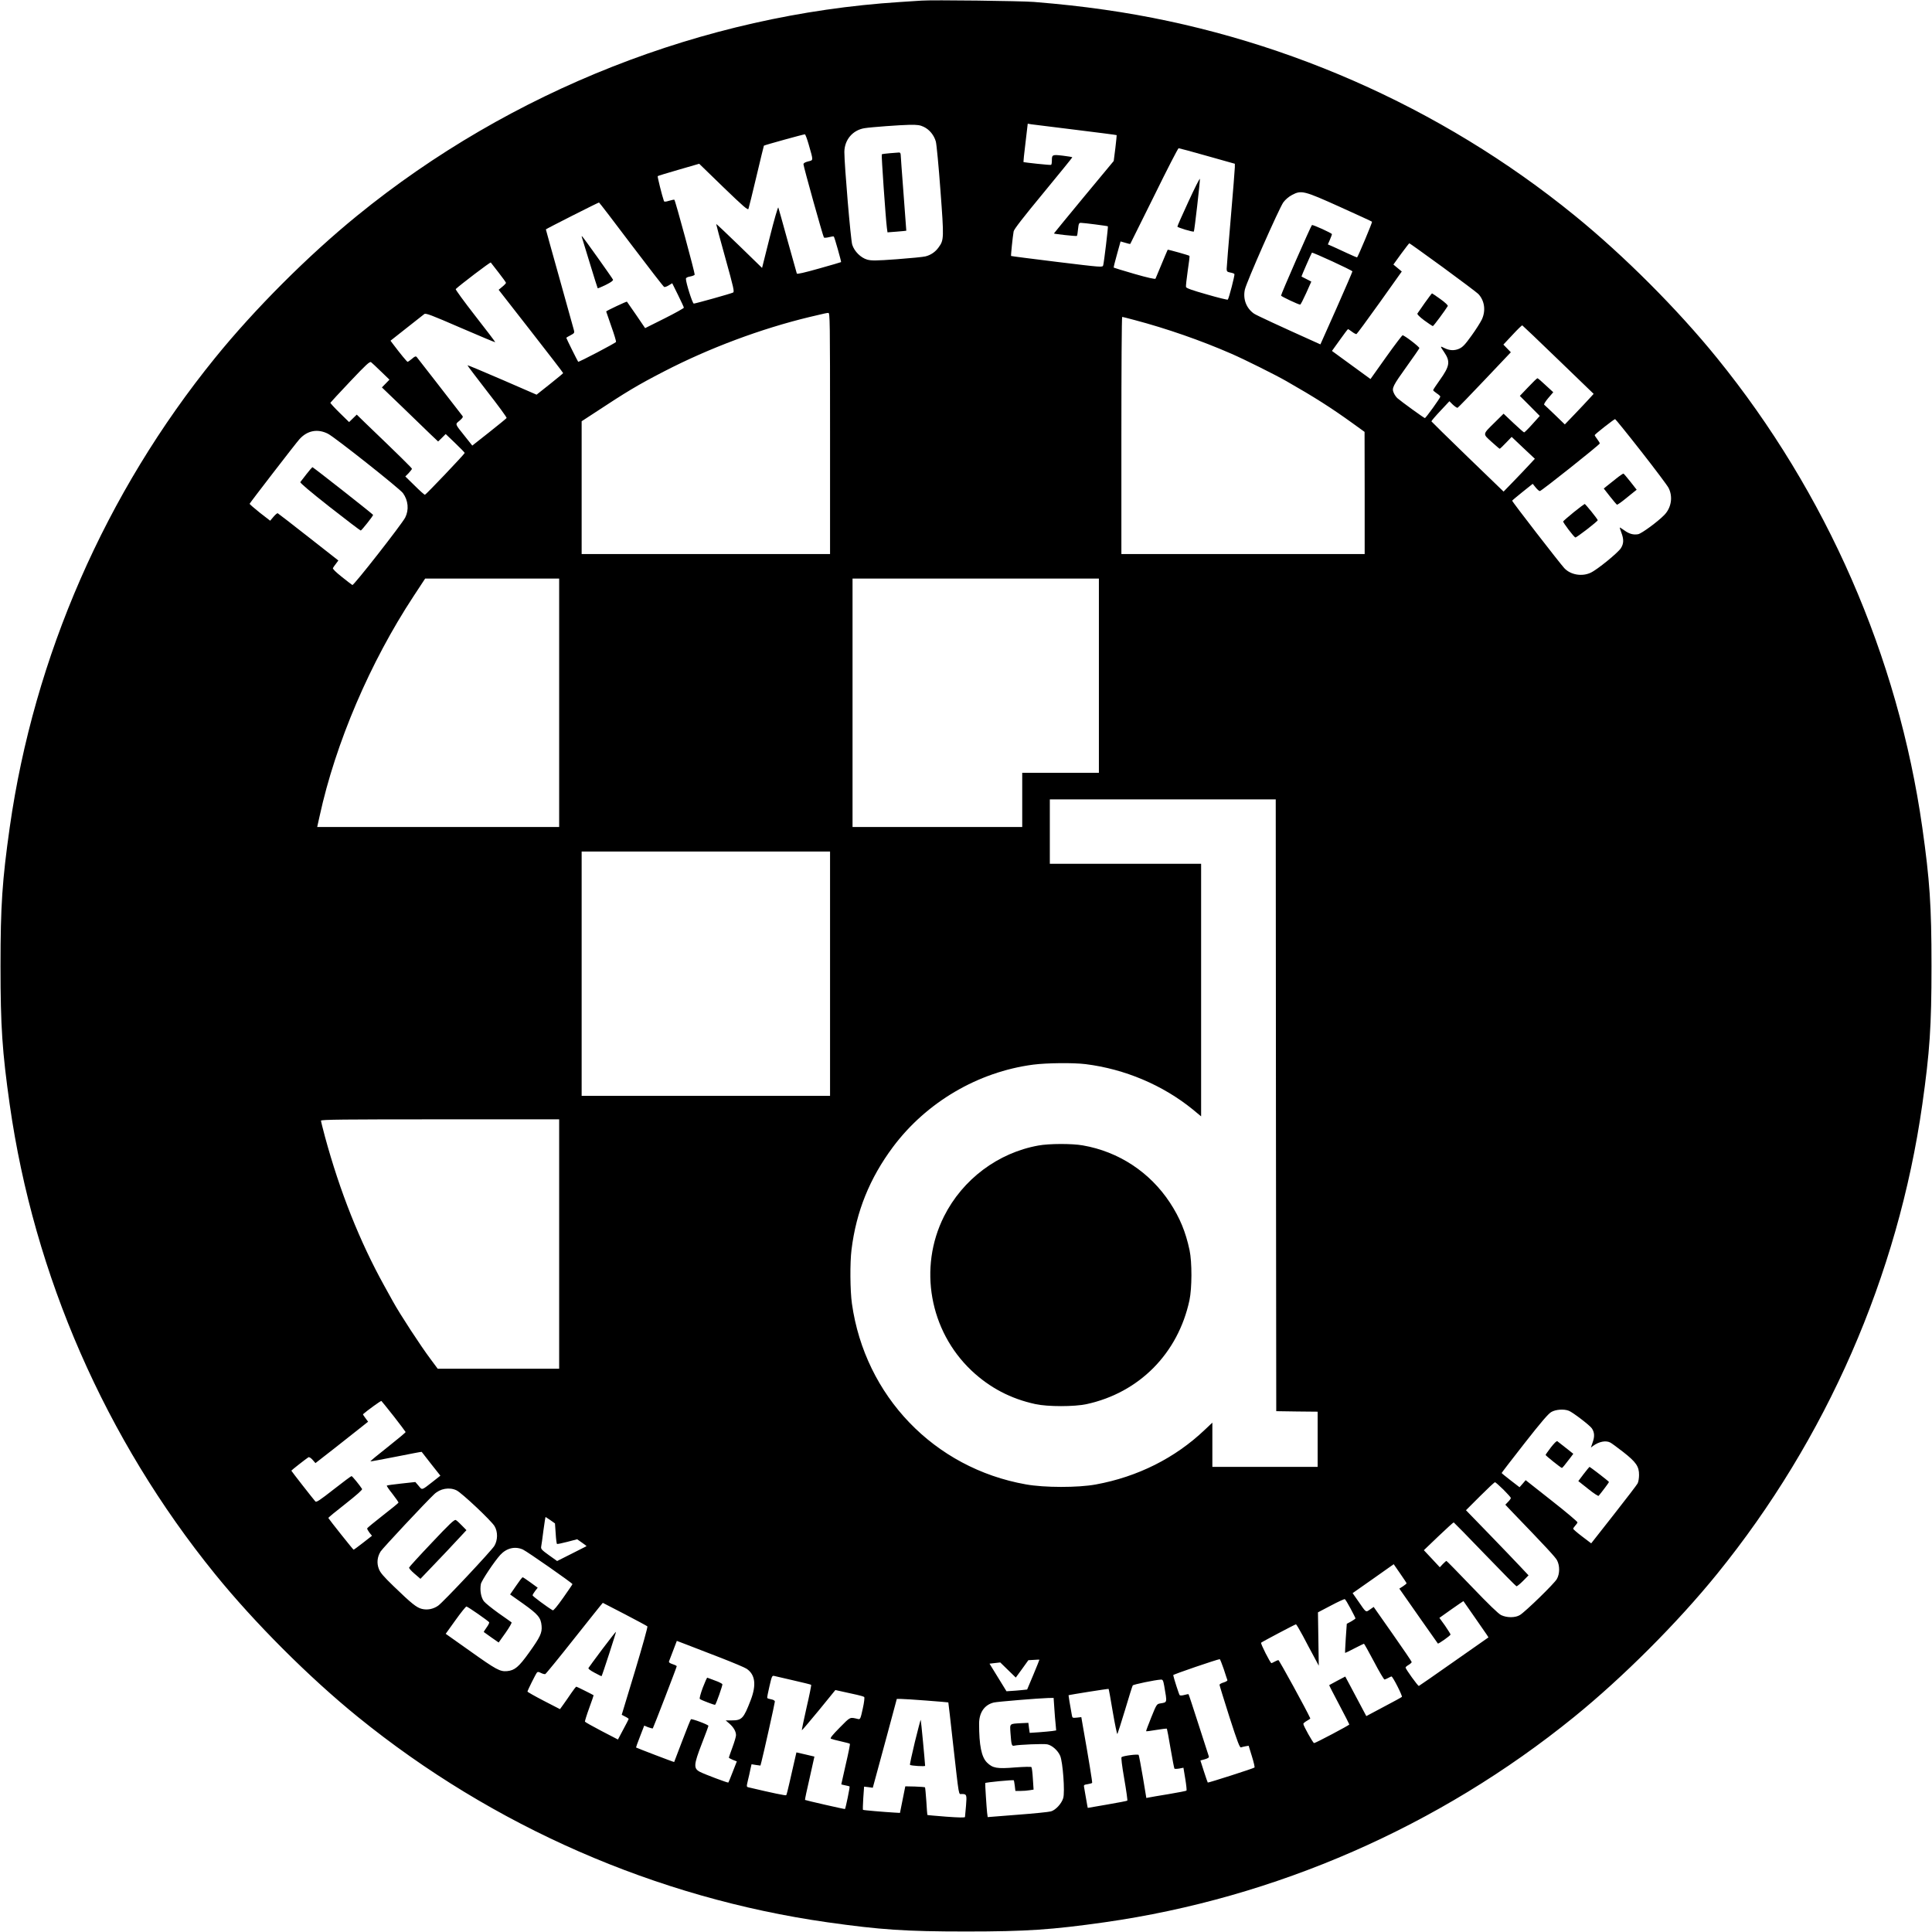 <?xml version="1.0" standalone="no"?>
<!DOCTYPE svg PUBLIC "-//W3C//DTD SVG 20010904//EN"
 "http://www.w3.org/TR/2001/REC-SVG-20010904/DTD/svg10.dtd">
<svg version="1.0" xmlns="http://www.w3.org/2000/svg"
 width="1890pt" height="1890pt" viewBox="0 0 1890 1890"
 preserveAspectRatio="xMidYMid meet">
<g transform="translate(0,1890) scale(0.1,-0.1)"
fill="#000000" stroke="none">
<path d="M9015 18894 c-27 -2 -124 -8 -215 -14 -1918 -124 -3803 -866 -5305
-2089 -481 -391 -1006 -917 -1391 -1392 -1072 -1321 -1771 -2920 -2009 -4594
-73 -517 -90 -762 -90 -1355 0 -593 17 -838 90 -1355 238 -1674 937 -3273
2009 -4594 385 -475 922 -1012 1397 -1397 1321 -1072 2920 -1771 4594 -2009
517 -73 762 -90 1355 -90 593 0 838 17 1355 90 1674 238 3273 937 4594 2009
475 385 1012 922 1397 1397 1072 1321 1771 2920 2009 4594 73 517 90 762 90
1355 0 593 -17 838 -90 1355 -238 1674 -937 3273 -2009 4594 -385 475 -910
1001 -1391 1392 -1316 1072 -2923 1775 -4600 2014 -233 33 -422 54 -690 76
-125 10 -996 21 -1100 13z m1509 -1264 c219 -27 399 -50 400 -52 1 -2 -5 -59
-13 -128 l-16 -125 -293 -353 c-160 -194 -292 -354 -292 -356 0 -5 220 -29
225 -24 3 3 8 32 11 66 6 55 9 62 28 62 28 0 260 -30 264 -34 4 -5 -38 -357
-46 -382 -7 -20 -9 -20 -452 34 -245 30 -447 56 -449 58 -3 3 15 183 25 240 4
22 91 134 290 375 156 189 284 347 284 350 0 3 -42 10 -92 16 -104 12 -108 11
-108 -49 0 -20 -3 -39 -8 -41 -6 -4 -262 23 -270 28 -1 1 7 86 20 188 l22 187
35 -6 c20 -3 215 -27 435 -54z m-1487 29 c56 -27 100 -81 118 -144 7 -27 28
-243 45 -478 35 -468 35 -485 -18 -557 -31 -44 -76 -75 -128 -88 -22 -6 -148
-18 -280 -28 -207 -15 -248 -15 -290 -4 -63 18 -126 80 -147 146 -15 47 -77
780 -77 907 1 119 81 214 197 233 70 11 347 31 442 33 77 1 103 -3 138 -20z
m-1126 -172 c47 -164 47 -153 -5 -166 -31 -8 -46 -17 -46 -28 0 -22 191 -706
200 -716 4 -5 26 -3 50 3 23 6 44 9 47 6 7 -7 75 -248 71 -250 -2 -2 -99 -30
-216 -63 -142 -40 -215 -57 -217 -49 -2 6 -42 151 -90 321 -47 171 -88 317
-91 325 -4 8 -41 -121 -83 -288 l-76 -303 -223 217 c-123 119 -224 215 -226
213 -1 -2 39 -152 90 -334 81 -291 90 -331 75 -337 -24 -12 -369 -108 -384
-108 -13 0 -77 204 -77 242 0 11 13 18 41 23 22 4 42 12 45 18 4 11 -189 724
-199 733 -2 2 -25 -2 -51 -10 -35 -11 -48 -11 -51 -3 -19 54 -65 240 -61 244
3 3 95 31 206 63 l200 58 237 -230 c198 -191 239 -226 245 -211 4 10 39 153
78 317 39 165 72 301 73 301 10 7 394 113 401 111 5 -1 22 -46 37 -99z m3899
-113 l270 -76 0 -33 c0 -18 -18 -243 -40 -499 -22 -256 -40 -479 -40 -495 0
-26 4 -31 35 -37 19 -3 38 -10 41 -15 5 -9 -54 -239 -65 -250 -3 -4 -96 19
-206 51 -145 41 -201 61 -203 73 -2 9 6 80 17 158 12 78 20 144 17 146 -5 6
-209 63 -213 60 -2 -3 -30 -69 -119 -283 -3 -7 -73 8 -205 46 -110 32 -202 60
-204 62 -2 2 12 60 32 130 l35 126 46 -13 c25 -8 47 -13 49 -11 1 1 106 212
233 469 126 257 234 467 240 467 6 0 132 -34 280 -76z m1300 -499 c168 -76
308 -140 312 -144 5 -4 -134 -335 -146 -349 -2 -1 -43 16 -92 39 -49 23 -113
52 -141 65 l-53 23 20 46 c11 26 20 50 20 54 0 10 -189 96 -196 89 -12 -12
-305 -681 -302 -690 3 -9 170 -88 187 -88 5 0 31 51 59 113 l50 112 -46 24
c-26 13 -48 24 -50 26 -2 2 96 226 102 233 7 6 396 -173 396 -183 0 -5 -70
-168 -156 -362 l-157 -352 -51 23 c-345 155 -576 262 -599 278 -75 53 -109
142 -89 235 15 71 333 791 376 853 21 28 52 55 86 73 91 48 115 42 470 -118z
m-6935 -367 c171 -226 316 -413 322 -415 7 -3 27 4 46 16 l33 20 57 -115 c31
-63 57 -119 57 -124 0 -5 -85 -53 -189 -105 l-190 -95 -87 128 c-48 70 -89
129 -91 131 -3 4 -203 -90 -203 -96 0 -1 23 -66 50 -145 28 -78 49 -147 46
-153 -4 -11 -365 -200 -370 -194 -6 7 -116 228 -116 234 0 2 18 14 41 25 36
19 40 24 34 48 -4 15 -67 242 -141 506 -74 263 -134 480 -134 482 0 4 511 263
520 263 3 0 145 -185 315 -411z m7939 -222 c176 -129 333 -247 348 -262 61
-65 75 -163 34 -250 -13 -27 -58 -99 -101 -158 -64 -89 -86 -112 -122 -128
-46 -20 -94 -18 -145 8 -41 21 -41 18 -3 -37 65 -95 59 -138 -40 -277 -36 -50
-65 -94 -65 -99 0 -4 16 -18 35 -31 19 -12 35 -27 35 -32 0 -13 -142 -210
-151 -210 -8 0 -233 163 -268 194 -13 11 -30 36 -37 54 -20 45 -9 67 130 261
65 90 119 169 121 175 4 11 -146 126 -164 126 -5 0 -78 -96 -162 -214 l-152
-214 -111 81 c-61 44 -146 106 -188 137 l-78 57 76 106 c42 59 78 107 81 107
4 0 21 -12 40 -26 18 -14 38 -24 43 -22 5 2 107 140 226 307 l217 305 -41 34
-41 34 75 104 c42 57 78 104 81 104 3 0 150 -105 327 -234z m-9236 -53 c40
-51 72 -96 72 -100 0 -4 -16 -22 -36 -38 l-36 -30 316 -405 c174 -223 316
-407 315 -410 0 -3 -59 -51 -130 -108 l-130 -103 -336 146 c-185 80 -338 144
-340 142 -2 -2 85 -117 192 -255 108 -138 194 -256 191 -261 -3 -5 -80 -68
-171 -140 l-165 -130 -73 92 c-100 125 -96 115 -51 152 29 25 36 36 28 46 -74
97 -440 567 -448 577 -9 9 -19 6 -46 -18 -19 -16 -38 -29 -42 -30 -7 0 -73 81
-141 171 l-27 36 157 124 c86 68 165 130 174 137 15 10 66 -9 354 -134 185
-80 338 -144 340 -142 2 1 -86 118 -196 258 -109 140 -195 258 -191 262 39 38
338 266 343 260 3 -4 38 -48 77 -99z m3242 -1573 l0 -1180 -1215 0 -1215 0 0
649 0 650 118 77 c325 214 424 274 687 410 443 229 948 418 1425 533 164 39
162 38 183 40 16 1 17 -61 17 -1179z m2980 1109 c313 -83 647 -199 945 -329
125 -54 436 -209 540 -269 277 -158 440 -262 652 -415 l112 -81 1 -597 0 -598
-1190 0 -1190 0 0 1160 c0 638 3 1160 8 1160 4 0 59 -14 122 -31z m4144 -388
l346 -334 -42 -46 c-23 -25 -86 -93 -141 -150 l-99 -103 -96 93 c-54 51 -101
97 -106 100 -5 4 13 33 40 65 l49 57 -74 68 c-40 38 -76 69 -81 69 -4 0 -45
-39 -90 -87 l-82 -86 98 -98 97 -98 -72 -80 c-40 -45 -77 -81 -81 -81 -4 0
-51 41 -105 92 l-96 91 -85 -84 c-123 -121 -121 -111 -33 -191 41 -37 77 -68
80 -68 3 0 31 26 61 58 l56 58 113 -107 114 -107 -54 -58 c-30 -33 -99 -105
-153 -161 l-99 -102 -352 340 c-194 188 -353 344 -354 347 -1 4 38 50 87 102
l89 95 34 -34 c20 -18 40 -32 46 -30 6 2 125 125 266 274 l255 269 -36 37 -37
38 89 95 c49 53 92 95 96 93 3 -1 162 -152 352 -336z m-11517 -115 l83 -80
-37 -38 -37 -38 200 -192 c109 -106 233 -225 274 -265 l76 -72 37 36 37 37 93
-89 c52 -50 94 -93 93 -96 -2 -12 -380 -409 -389 -409 -6 0 -51 40 -101 90
l-91 89 33 33 c17 19 32 38 32 42 0 7 -117 123 -458 450 l-82 80 -38 -37 -37
-36 -93 91 c-51 50 -91 94 -90 98 2 4 88 97 193 208 156 165 192 198 205 189
8 -6 52 -47 97 -91z m12329 -783 c137 -175 257 -335 267 -356 44 -86 27 -194
-41 -264 -65 -67 -222 -182 -257 -189 -47 -8 -87 3 -134 37 -23 16 -43 29 -45
29 -2 0 4 -23 15 -50 25 -66 24 -107 -4 -152 -27 -44 -234 -213 -297 -241 -85
-40 -197 -20 -257 45 -43 46 -513 653 -510 660 1 3 47 42 102 86 l99 79 29
-36 c16 -20 35 -36 41 -35 17 2 586 454 586 466 0 5 -11 24 -25 42 -14 18 -25
36 -25 39 0 8 190 157 200 157 4 0 120 -143 256 -317z m-12848 174 c67 -34
702 -537 734 -581 52 -72 60 -164 22 -239 -34 -66 -505 -668 -517 -660 -7 4
-54 40 -105 81 -58 46 -90 78 -85 85 3 7 17 26 30 43 l23 31 -292 229 c-161
126 -296 231 -301 233 -6 2 -24 -14 -42 -35 l-32 -38 -102 79 c-55 44 -100 83
-99 87 5 12 450 590 487 631 77 86 178 105 279 54z m2262 -2632 l0 -1215
-1184 0 -1183 0 24 108 c156 715 494 1504 919 2150 l113 172 656 0 655 0 0
-1215z m5280 265 l0 -950 -375 0 -375 0 0 -265 0 -265 -830 0 -830 0 0 1215 0
1215 1205 0 1205 0 0 -950z m1732 -4202 l3 -2993 203 -3 202 -2 0 -270 0 -270
-515 0 -515 0 0 216 0 217 -74 -70 c-290 -276 -656 -460 -1066 -535 -173 -32
-504 -32 -685 1 -896 159 -1573 863 -1701 1768 -18 128 -20 400 -4 528 46 374
178 699 405 1004 327 438 832 735 1372 806 132 17 391 20 513 5 384 -48 755
-205 1048 -443 l82 -68 0 1236 0 1235 -740 0 -740 0 0 315 0 315 1105 0 1105
0 2 -2992z m-4362 1287 l0 -1195 -1215 0 -1215 0 0 1195 0 1195 1215 0 1215 0
0 -1195z m-2650 -2645 l0 -1220 -594 0 -594 0 -69 93 c-95 126 -301 441 -370
567 -17 30 -54 98 -83 150 -241 435 -435 923 -581 1460 -21 79 -39 150 -39
157 0 11 223 13 1165 13 l1165 0 0 -1220z m-1618 -1685 c62 -80 114 -149 116
-154 1 -4 -77 -69 -173 -145 -97 -76 -174 -140 -172 -142 2 -2 115 19 252 46
137 27 249 49 250 47 1 -1 42 -54 92 -118 l91 -115 -76 -60 c-109 -85 -101
-83 -137 -39 l-32 37 -137 -15 c-75 -8 -139 -17 -142 -20 -3 -3 22 -40 56 -82
33 -43 60 -81 58 -85 -2 -5 -70 -61 -153 -125 -82 -64 -151 -121 -153 -126 -2
-5 8 -23 21 -41 l26 -32 -87 -68 c-48 -37 -89 -68 -93 -68 -5 0 -240 296 -247
310 -1 4 74 66 168 139 110 87 167 137 162 145 -23 37 -96 126 -103 126 -5 0
-84 -59 -176 -131 -134 -105 -168 -128 -178 -117 -20 22 -235 297 -235 301 0
4 146 118 167 131 8 4 24 -6 41 -25 l28 -32 190 148 c104 82 220 173 257 203
l68 54 -26 35 c-15 19 -25 36 -24 38 39 35 174 133 180 130 4 -3 58 -71 121
-150z m11495 54 c36 -13 208 -144 226 -173 25 -38 28 -78 8 -134 l-18 -53 21
16 c58 43 126 56 169 33 12 -6 69 -48 127 -93 125 -98 155 -141 154 -225 0
-30 -6 -67 -14 -82 -8 -15 -114 -153 -234 -306 l-220 -280 -87 66 c-49 37 -88
71 -89 76 0 6 9 19 19 30 11 12 21 26 23 33 2 6 -112 102 -252 212 l-255 201
-30 -35 -30 -34 -87 67 c-48 37 -87 69 -88 72 0 3 100 133 223 290 162 207
234 291 263 307 43 25 123 31 171 12z m-640 -771 c40 -40 73 -77 73 -82 0 -6
-12 -23 -27 -38 l-27 -28 50 -53 c352 -365 438 -458 456 -491 28 -54 27 -132
-2 -183 -24 -44 -307 -319 -361 -352 -45 -28 -128 -28 -184 -1 -27 13 -122
105 -285 275 -134 140 -247 255 -250 255 -4 0 -19 -14 -36 -31 l-29 -31 -78
84 -78 83 143 137 c79 75 146 136 149 135 3 -1 141 -141 305 -312 164 -170
303 -311 309 -313 5 -1 34 22 64 52 l54 55 -78 83 c-43 46 -180 189 -306 319
l-228 235 137 137 c75 75 141 137 147 137 5 0 42 -33 82 -72z m-10242 -7 c50
-23 342 -298 373 -351 33 -55 32 -136 -2 -193 -29 -48 -499 -549 -550 -585
-47 -33 -106 -45 -160 -31 -51 13 -98 50 -277 223 -97 94 -129 131 -143 168
-22 57 -16 116 17 170 19 31 439 480 525 561 58 55 147 71 217 38z m919 -292
l45 -32 7 -99 c3 -54 9 -100 13 -102 3 -2 49 7 102 21 l95 25 47 -33 c26 -18
46 -33 44 -35 -1 -1 -66 -34 -144 -73 l-143 -72 -80 57 c-71 51 -80 61 -76 84
3 14 13 85 22 158 10 72 19 132 21 132 1 0 22 -14 47 -31z m-268 -288 c41 -19
484 -328 484 -338 0 -3 -41 -63 -91 -134 -58 -82 -95 -127 -102 -122 -52 30
-197 138 -197 146 0 6 11 25 25 43 l25 32 -70 51 c-38 28 -73 51 -77 51 -5 0
-34 -38 -65 -84 l-58 -84 130 -92 c144 -103 171 -135 178 -215 6 -69 -13 -109
-124 -264 -99 -138 -139 -172 -213 -179 -70 -6 -104 12 -368 200 l-233 165 96
134 c53 74 101 134 107 133 13 -1 213 -140 222 -154 3 -5 -8 -28 -25 -51 -16
-23 -29 -43 -28 -44 2 -1 35 -25 74 -53 l72 -50 67 94 c37 53 64 99 59 103 -5
4 -62 45 -127 90 -64 46 -129 98 -144 117 -28 38 -40 107 -29 168 7 34 131
220 190 285 62 67 145 87 222 52z m8644 -330 c0 -3 -16 -16 -35 -29 l-36 -23
33 -47 c35 -50 339 -485 344 -490 5 -6 124 78 124 88 0 5 -25 44 -54 87 l-55
76 117 83 c64 45 117 81 118 81 0 -1 48 -69 106 -152 57 -82 112 -162 122
-176 l17 -27 -337 -236 c-185 -130 -340 -238 -344 -239 -9 -2 -130 166 -130
180 0 5 14 17 30 26 17 10 30 23 30 28 0 5 -84 129 -186 274 l-186 265 -36
-25 c-42 -29 -36 -34 -114 80 l-56 80 201 141 201 142 63 -91 c35 -50 63 -93
63 -96z m-548 -247 c26 -49 48 -92 48 -96 0 -3 -19 -17 -42 -30 l-43 -23 -10
-143 c-5 -78 -8 -142 -6 -142 3 0 44 20 92 45 48 25 90 45 92 45 3 0 47 -79
98 -175 50 -96 97 -175 103 -175 6 1 22 7 36 15 14 8 28 14 32 15 13 0 110
-192 102 -200 -5 -5 -85 -49 -179 -98 l-169 -90 -59 111 c-33 62 -79 149 -103
194 l-44 82 -78 -41 c-42 -23 -78 -42 -79 -43 -2 -1 42 -86 97 -190 55 -104
100 -192 100 -195 0 -7 -332 -183 -345 -182 -10 0 -105 169 -105 188 0 6 16
19 35 30 19 10 34 21 33 24 -33 75 -304 570 -312 570 -6 -1 -22 -7 -36 -15
-14 -8 -28 -14 -32 -15 -11 0 -109 193 -101 200 13 11 333 180 341 180 4 0 34
-51 67 -112 32 -62 81 -153 108 -203 l48 -90 -4 261 -4 261 126 66 c69 37 131
65 136 63 6 -1 31 -43 57 -92z m-7100 -55 c117 -61 217 -115 221 -119 5 -4
-50 -200 -121 -436 l-130 -429 34 -18 c19 -9 34 -20 34 -23 0 -3 -24 -49 -53
-103 l-52 -98 -160 83 c-88 46 -161 87 -163 92 -1 5 17 65 42 133 25 68 44
124 43 125 -12 8 -164 84 -169 84 -4 0 -26 -28 -49 -62 -23 -35 -58 -84 -77
-111 l-34 -47 -159 82 c-87 45 -159 86 -159 90 0 10 79 169 92 185 8 10 17 9
40 -3 16 -8 35 -13 42 -11 7 3 136 161 286 351 151 190 275 346 277 346 1 0
98 -50 215 -111z m932 -424 c126 -49 243 -98 260 -110 84 -57 97 -157 40 -306
-70 -182 -86 -199 -187 -199 l-58 0 36 -31 c42 -37 65 -77 65 -114 0 -14 -16
-68 -35 -119 -19 -52 -35 -97 -35 -100 0 -3 18 -13 39 -22 l39 -15 -40 -102
c-21 -56 -41 -103 -43 -105 -4 -5 -235 82 -277 104 -65 34 -63 68 17 275 36
92 65 171 65 176 0 11 -163 72 -171 64 -4 -3 -42 -98 -85 -211 -43 -113 -78
-206 -79 -207 -1 -3 -366 137 -373 142 -1 1 16 50 39 108 l41 106 39 -16 c22
-8 42 -13 45 -11 6 7 234 598 234 608 0 4 -18 13 -40 20 -30 10 -39 18 -35 29
3 9 22 57 41 107 l35 92 97 -37 c53 -21 200 -78 326 -126z m3065 -168 l-61
-145 -57 -6 c-31 -3 -76 -7 -100 -8 l-45 -3 -83 135 -83 135 52 6 53 6 76 -74
76 -74 62 85 61 85 53 3 c28 2 53 3 55 2 1 0 -25 -66 -59 -147z m1862 56 c17
-54 34 -103 36 -109 2 -6 -14 -16 -37 -23 -22 -6 -40 -17 -40 -23 0 -6 44
-148 97 -315 79 -245 101 -302 113 -297 8 3 29 8 45 11 l30 5 32 -104 c18 -57
29 -106 25 -109 -9 -9 -453 -151 -457 -147 -2 2 -19 51 -38 110 l-34 106 44
12 c33 10 42 17 38 29 -3 9 -48 148 -100 310 -52 162 -96 296 -98 297 -2 2
-20 -1 -41 -7 -21 -6 -42 -7 -46 -2 -6 6 -58 166 -63 196 -2 7 426 153 455
156 3 1 21 -43 39 -96z m-4208 -112 c92 -21 170 -40 172 -43 3 -3 -17 -103
-45 -223 -27 -120 -48 -220 -46 -222 1 -2 76 86 166 195 l162 199 77 -17 c42
-9 103 -23 136 -30 33 -7 64 -17 69 -21 5 -5 0 -52 -14 -114 -21 -97 -25 -106
-44 -102 -85 20 -74 25 -181 -83 -73 -74 -96 -103 -87 -109 8 -4 52 -16 98
-26 46 -10 86 -21 88 -24 3 -4 -15 -94 -40 -200 -24 -106 -44 -195 -44 -196 0
-2 17 -6 37 -10 21 -4 41 -9 44 -11 5 -3 -38 -212 -45 -221 -3 -3 -387 85
-391 89 -2 2 18 98 45 213 26 116 47 211 47 211 -1 1 -41 10 -89 21 l-87 20
-21 -91 c-11 -50 -33 -143 -47 -206 -14 -63 -28 -118 -32 -122 -5 -5 -136 22
-368 77 -21 5 -21 6 -7 67 9 35 20 85 25 111 l11 48 43 -7 44 -6 10 38 c21 80
131 573 131 588 0 9 -13 18 -35 22 -19 3 -37 9 -39 13 -3 4 7 55 21 114 23 99
26 107 46 102 12 -3 97 -23 190 -44z m3626 -53 c29 -170 32 -160 -39 -172 -34
-6 -36 -8 -88 -137 -29 -72 -52 -133 -50 -135 2 -2 48 4 101 13 53 9 99 14
102 12 2 -3 19 -90 36 -194 18 -105 35 -193 38 -197 3 -3 24 -3 47 1 l41 8 18
-109 c10 -60 15 -111 12 -115 -4 -3 -82 -19 -174 -34 -93 -15 -179 -30 -193
-33 l-26 -5 -34 205 c-19 113 -38 210 -41 216 -6 10 -145 -7 -167 -21 -6 -4 3
-80 26 -213 20 -114 33 -210 30 -213 -3 -3 -91 -20 -196 -38 l-191 -33 -5 25
c-3 14 -10 55 -16 91 -6 36 -13 75 -15 87 -5 20 0 24 35 29 22 4 42 9 44 13 3
5 -33 229 -90 550 l-16 93 -44 -5 c-42 -4 -44 -4 -49 27 -18 97 -33 191 -32
192 10 5 389 65 392 62 2 -2 21 -104 41 -226 21 -122 41 -219 45 -215 3 5 37
110 75 236 37 125 71 233 75 239 7 10 219 54 275 57 19 1 23 -7 33 -61z
m-1075 -220 c4 -57 9 -128 13 -159 l5 -57 -38 -6 c-22 -3 -80 -8 -130 -12
l-91 -6 -7 49 -6 49 -68 -3 c-120 -7 -113 -1 -107 -96 9 -121 12 -130 38 -124
41 10 284 20 321 13 47 -9 104 -59 127 -112 26 -59 48 -355 30 -414 -16 -54
-74 -117 -120 -130 -20 -6 -167 -21 -328 -33 l-291 -23 -6 46 c-5 47 -20 274
-18 287 1 7 271 33 280 27 1 0 5 -24 9 -53 l6 -51 51 0 c28 0 68 3 89 7 l38 6
-7 106 c-3 58 -10 110 -14 114 -4 5 -76 3 -159 -3 -179 -15 -220 -7 -276 48
-54 54 -77 168 -77 380 0 109 53 185 144 207 31 8 444 42 529 44 l56 1 7 -102z
m-1251 76 c117 -9 213 -17 214 -18 1 0 22 -185 47 -411 60 -529 52 -485 84
-485 49 0 51 -7 42 -115 -5 -55 -9 -105 -10 -110 0 -7 -60 -6 -182 3 -101 8
-184 15 -186 17 -1 1 -6 61 -10 133 -5 73 -11 134 -13 137 -3 3 -48 6 -99 8
l-94 2 -26 -130 -26 -130 -54 3 c-102 6 -304 23 -308 27 -2 2 -1 54 3 115 l8
112 42 -5 43 -6 21 77 c12 42 65 238 118 435 l96 357 40 0 c21 0 134 -7 250
-16z"/>
<path d="M8703 17401 c-39 -3 -74 -8 -77 -11 -5 -6 38 -626 50 -719 l6 -44 91
7 c50 4 92 8 93 9 0 1 -12 164 -27 362 -15 198 -28 370 -28 383 -1 15 -7 21
-18 20 -10 -1 -50 -4 -90 -7z"/>
<path d="M11626 16928 c-60 -130 -109 -240 -108 -245 1 -9 153 -55 161 -48 6
7 62 495 59 515 -2 8 -52 -92 -112 -222z"/>
<path d="M5692 16580 c3 -8 38 -123 78 -255 40 -132 75 -242 77 -245 2 -2 38
13 79 33 50 25 74 42 71 51 -6 15 -284 406 -300 421 -7 7 -8 5 -5 -5z"/>
<path d="M13939 15938 c-36 -51 -69 -98 -73 -105 -4 -8 20 -32 68 -68 41 -30
79 -55 83 -55 7 0 120 153 146 196 4 7 -26 35 -72 68 -43 31 -80 56 -82 56 -3
0 -34 -42 -70 -92z"/>
<path d="M15809 14217 c-36 -29 -78 -62 -93 -74 l-27 -22 61 -78 c34 -43 65
-79 68 -80 4 -2 39 22 77 53 39 31 80 64 93 75 l23 18 -61 78 c-34 43 -65 79
-68 80 -4 1 -37 -21 -73 -50z"/>
<path d="M15395 13889 c-55 -45 -101 -85 -103 -90 -4 -9 104 -152 119 -157 9
-4 219 158 219 169 0 10 -120 159 -128 159 -4 -1 -52 -37 -107 -81z"/>
<path d="M2999 14263 c-29 -38 -56 -73 -61 -79 -5 -7 95 -92 287 -243 162
-127 299 -231 304 -231 8 0 121 142 121 153 0 6 -586 467 -594 467 -2 0 -28
-30 -57 -67z"/>
<path d="M10159 7694 c-396 -71 -742 -331 -924 -693 -252 -502 -142 -1120 269
-1509 177 -167 384 -276 626 -328 119 -26 381 -26 500 0 514 112 894 495 1006
1016 25 118 26 372 1 490 -38 179 -95 317 -192 465 -196 298 -501 499 -852
560 -106 19 -330 18 -434 -1z"/>
<path d="M15172 4741 c-29 -38 -52 -71 -52 -74 0 -7 150 -127 159 -127 6 0 29
28 85 102 l27 36 -73 58 c-40 31 -78 61 -83 65 -7 5 -31 -19 -63 -60z"/>
<path d="M15492 4480 l-52 -69 96 -76 c53 -43 99 -73 103 -68 25 29 101 130
101 135 0 6 -184 148 -191 148 -2 -1 -28 -32 -57 -70z"/>
<path d="M4224 3808 c-121 -127 -220 -236 -222 -243 -2 -7 23 -35 54 -61 l57
-49 129 135 c71 74 173 181 225 238 l96 103 -44 45 c-24 25 -51 50 -60 54 -13
8 -61 -37 -235 -222z"/>
<path d="M5893 2768 c-71 -95 -132 -178 -136 -185 -5 -7 16 -24 60 -47 37 -20
67 -35 68 -33 7 8 144 431 141 434 -2 2 -61 -74 -133 -169z"/>
<path d="M6875 2390 c-22 -60 -34 -105 -29 -110 11 -11 145 -62 150 -57 11 10
74 191 71 201 -3 6 -35 23 -73 36 -37 14 -71 26 -75 28 -3 1 -23 -43 -44 -98z"/>
<path d="M8950 1860 c-29 -121 -51 -222 -48 -225 9 -9 148 -18 148 -9 -1 33
-40 447 -43 450 -2 2 -27 -95 -57 -216z"/>
</g>
</svg>
